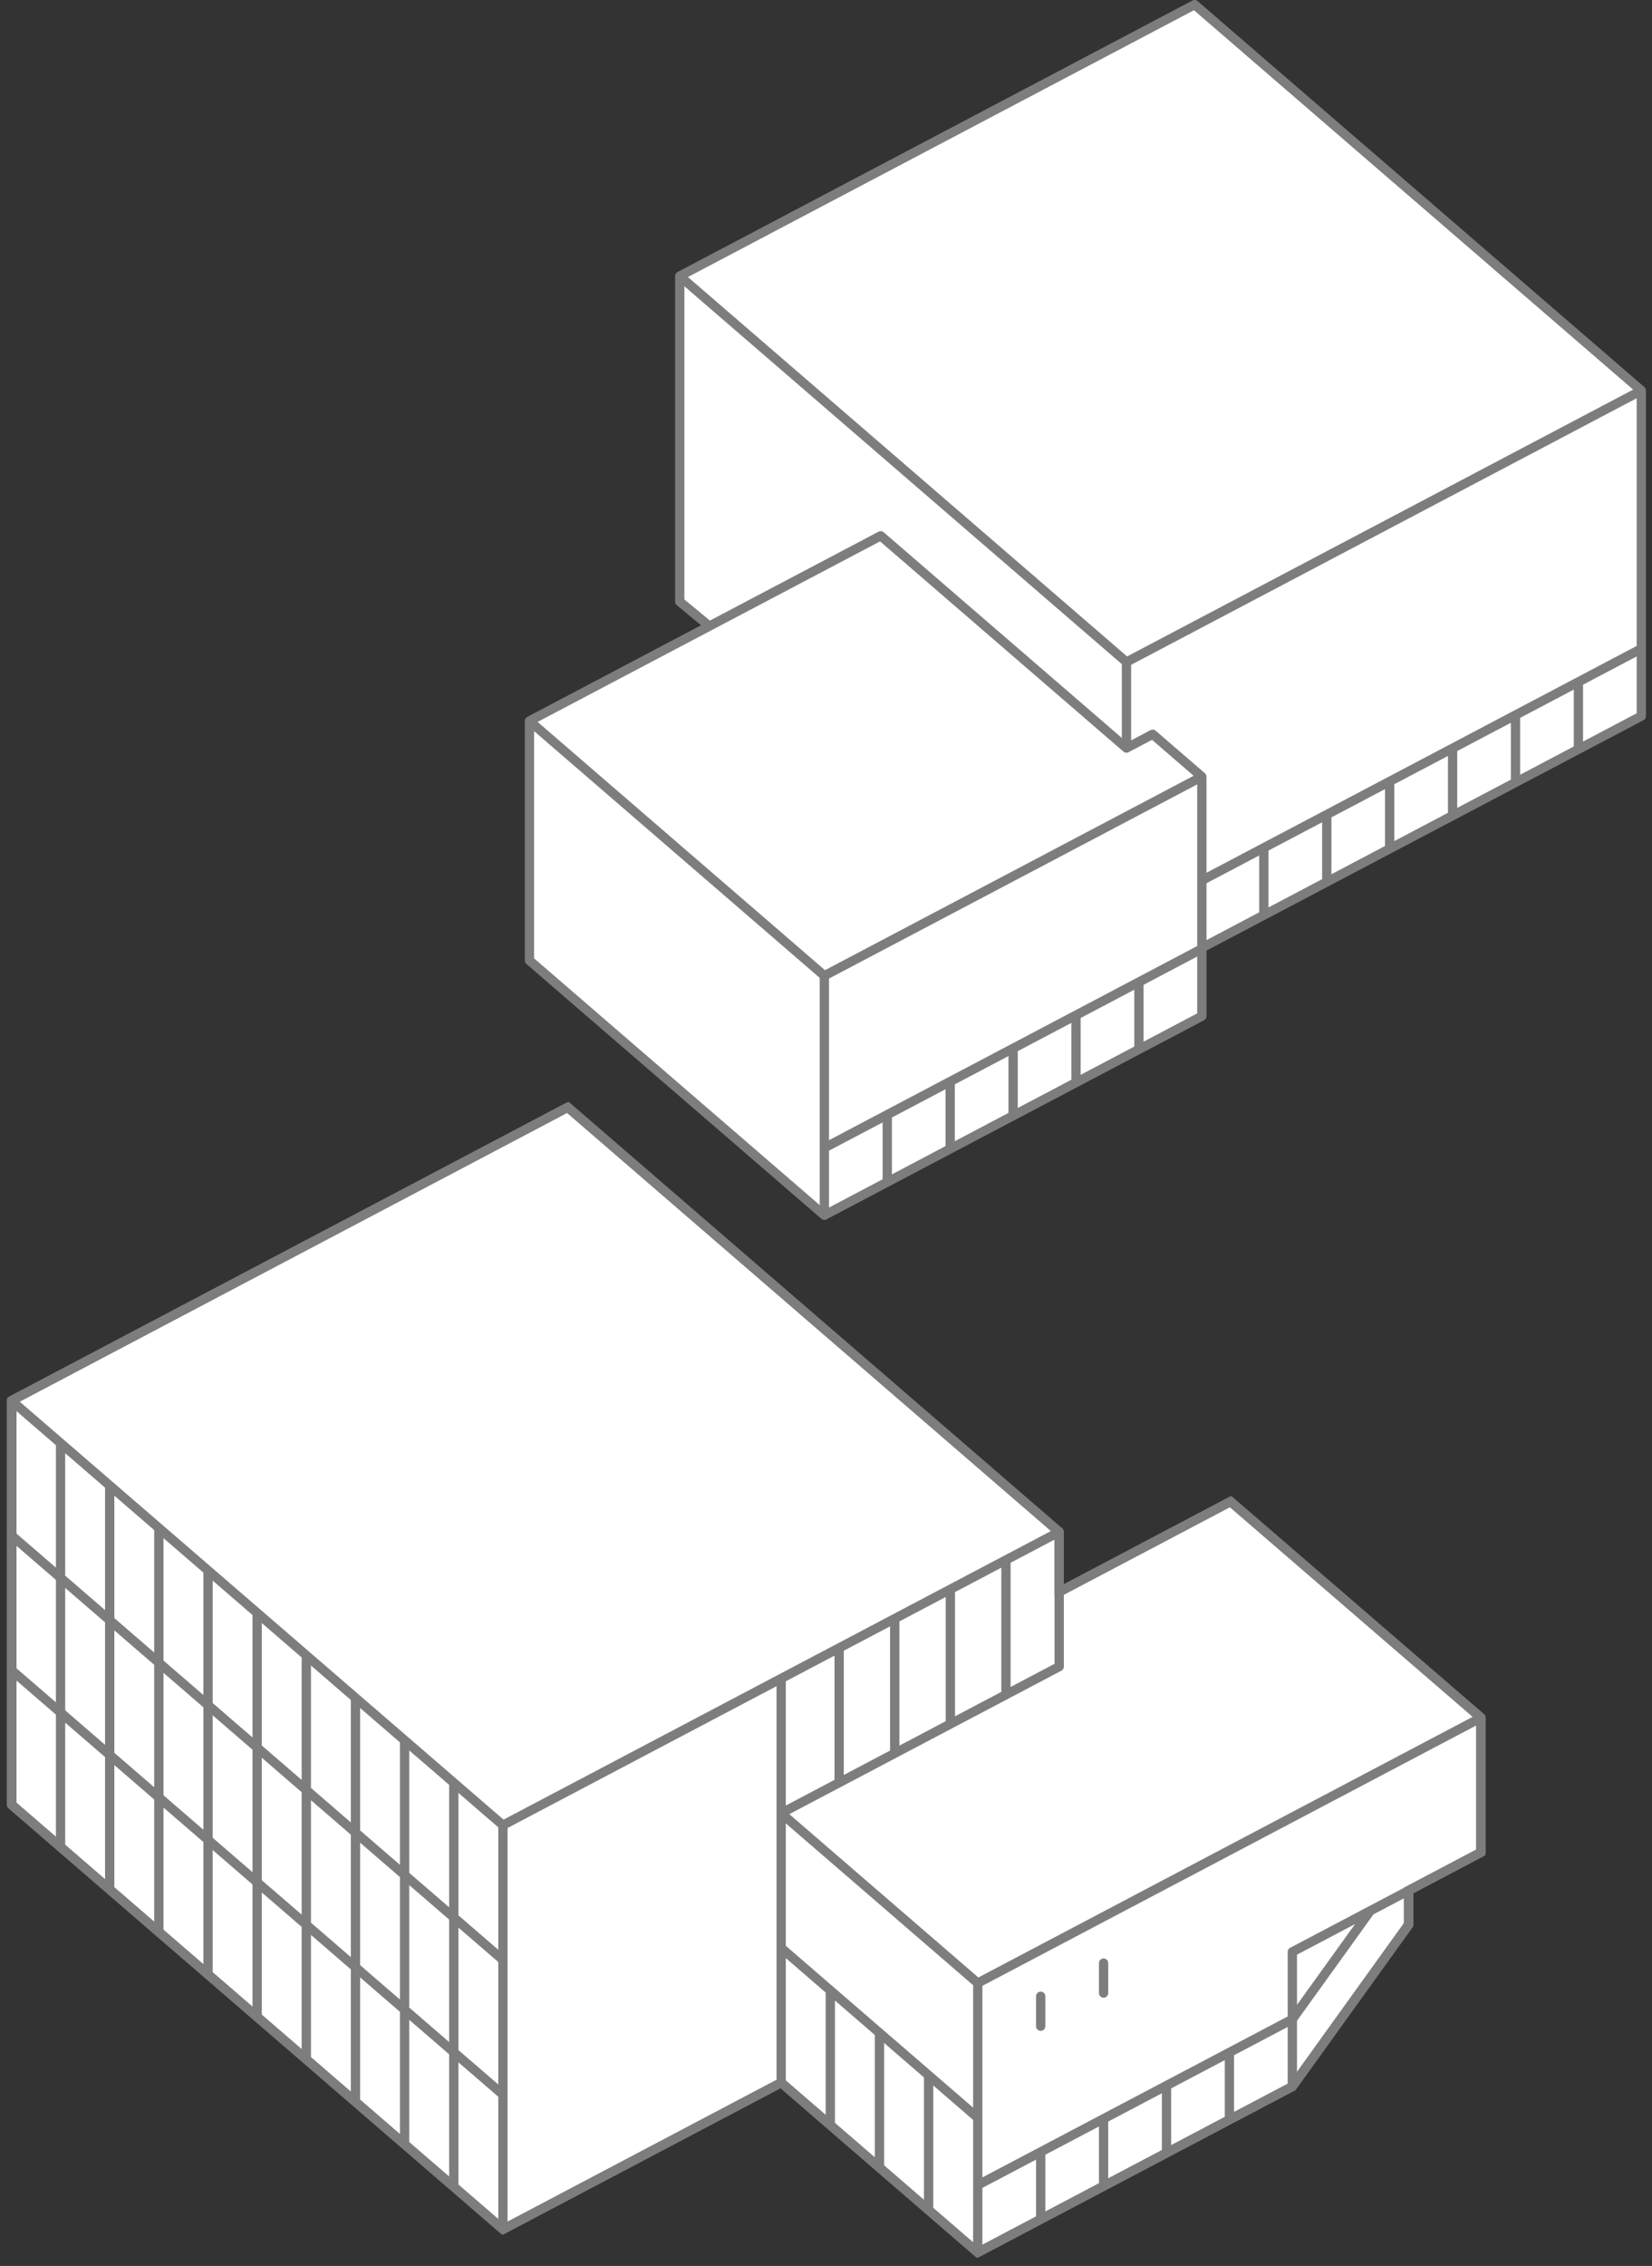 <?xml version="1.0" encoding="UTF-8" standalone="no"?>
<svg width="100%" height="100%" viewBox="0 0 178 244" version="1.1" xmlns="http://www.w3.org/2000/svg" xmlns:xlink="http://www.w3.org/1999/xlink">
    <rect x="0" y="0" width="178" height="244" fill="#333333" stroke="none"/>
    <!-- Generator: Sketch 43 (38999) - http://www.bohemiancoding.com/sketch -->
    <title>Group 10</title>
    <desc>Created with Sketch.</desc>
    <defs></defs>
    <g id="Symbols" stroke="none" stroke-width="1" fill="none" fill-rule="evenodd">
        <g id="museum" transform="translate(-619, -723)">
            <g id="buildings">
                <g transform="translate(0, 198)">
                    <g id="buildings-07" transform="translate(576, 525)">
                        <g id="Group-10" transform="translate(44, 0)">
                            <polygon id="Fill-4" fill="#FFFFFF" points="0.279 150.818 0.279 194.333 53.21 240.055 83.172 224.258 88.464 228.83 93.757 233.402 99.049 237.975 104.342 242.547 111.119 238.975 117.893 235.403 124.667 231.83 131.441 228.259 138.218 224.686 150.759 207.246 150.759 203.569 158.541 199.464 158.541 184.96 131.576 161.688 113.226 171.363 113.113 171.363 113.113 164.936 113.113 164.956 60.181 119.233"></polygon>
                            <polygon id="Stroke-5" stroke="#7D7D7D" points="0.279 194.333 0.279 150.818 60.182 119.233 113.113 164.956 113.113 164.936 113.113 171.363 113.226 171.363 131.576 161.688 158.542 184.959 158.542 199.464 150.76 203.568 150.76 207.246 138.219 224.686 131.442 228.258 124.668 231.83 117.893 235.402 111.119 238.974 104.342 242.547 99.049 237.974 93.757 233.402 88.464 228.83 83.172 224.258 53.211 240.054"></polygon>
                            <polygon id="Fill-7" fill="#FFFFFF" points="175.798 42.055 175.798 77.109 128.472 102.061 128.472 102.17 128.472 109.423 87.823 130.857 56.065 103.423 56.065 77.637 75.44 67.421 72.25 64.786 72.25 29.732 127.691 0.5"></polygon>
                            <path d="M175.849,77.109 L128.496,102.061 M127.714,0.5 L175.849,42.054 M175.849,42.054 L175.849,77.109 M87.824,130.857 L87.824,105.07 M128.496,109.422 L87.824,130.857 M128.496,83.636 L87.824,105.07 M56.047,103.424 L87.824,130.857 M56.047,77.636 L87.824,105.07 M56.047,103.424 L56.047,77.636 M72.241,64.785 L72.241,29.732 M72.241,29.732 L127.714,0.5 M72.241,29.732 L120.376,71.287 M175.849,42.054 L120.376,71.287 M128.496,83.636 L123.2,79.064 M123.2,79.064 L120.376,80.553 M120.376,80.553 L120.376,71.287 M96.101,59.599 L93.895,57.694 M75.434,67.421 L72.241,64.785 M120.376,80.553 L96.101,59.599 M128.496,109.422 L128.496,102.061 M128.496,102.061 L128.496,83.636 M93.895,57.694 L75.434,67.421 M75.434,67.421 L56.047,77.636 M101.38,116.459 L108.161,112.888 M108.161,112.888 L108.161,120.139 M94.602,120.032 L94.602,127.285 M87.824,123.605 L87.824,130.857 M94.602,127.285 L87.824,130.857 M108.161,112.888 L114.939,109.316 M101.38,123.712 L94.602,127.285 M101.38,123.712 L108.161,120.139 M108.161,120.139 L114.939,116.569 M101.38,116.459 L101.38,123.712 M101.38,116.459 L94.602,120.032 M94.602,120.032 L87.824,123.605 M121.717,112.996 L128.496,109.422 M114.939,109.316 L114.939,116.569 M121.717,105.745 L121.717,112.996 M121.717,105.745 L128.496,102.171 M114.939,109.316 L121.717,105.745 M128.496,102.171 L128.496,109.422 M148.733,84.144 L155.514,80.573 M155.514,80.573 L162.293,76.999 M155.514,80.573 L155.514,87.826 M148.733,84.144 L148.733,91.397 M155.514,87.826 L162.293,84.251 M135.177,91.287 L128.496,94.808 M135.177,91.287 L135.177,98.54 M141.955,94.969 L148.733,91.397 M135.177,98.54 L141.955,94.969 M135.177,98.54 L128.496,102.061 M141.955,87.716 L148.733,84.144 M135.177,91.287 L141.955,87.716 M141.955,87.716 L141.955,94.969 M162.293,76.999 L169.071,73.427 M162.293,76.999 L162.293,84.251 M169.071,73.427 L169.071,80.68 M169.071,73.427 L175.849,69.856 M16.115,208.049 L21.414,212.621 M21.414,212.621 L21.414,169.107 M16.115,164.535 L21.414,169.107 M16.115,208.049 L16.115,164.535 M32.005,221.766 L37.301,226.339 M37.301,226.339 L37.301,182.823 M32.005,178.25 L37.301,182.823 M32.005,221.766 L32.005,178.25 M37.301,226.339 L42.596,230.911 M42.596,230.911 L42.596,187.394 M37.301,182.823 L42.596,187.394 M5.524,198.905 L10.82,203.477 M10.82,203.477 L10.82,159.96 M5.524,155.389 L10.82,159.96 M5.524,198.905 L5.524,155.389 M47.895,191.966 L53.19,196.538 M47.895,235.482 L47.895,191.966 M47.895,235.482 L53.19,240.054 M53.19,240.054 L53.19,196.538 M42.596,187.394 L47.895,191.966 M42.596,230.911 L47.895,235.482 M21.414,169.107 L26.709,173.678 M21.414,212.621 L26.709,217.194 M26.709,217.194 L26.709,173.678 M10.82,159.96 L16.115,164.535 M10.82,203.477 L16.115,208.049 M26.709,173.678 L32.005,178.25 M26.709,217.194 L32.005,221.766 M124.689,224.577 L117.91,228.149 M117.91,235.403 L124.689,231.831 M124.689,224.577 L124.689,231.831 M104.351,242.547 L111.132,238.975 M117.91,228.149 L111.132,231.721 M138.248,224.685 L138.248,217.434 M131.467,221.006 L138.248,217.434 M131.467,221.006 L131.467,228.257 M131.467,228.257 L138.248,224.685 M124.689,224.577 L131.467,221.006 M138.248,217.434 L138.248,210.18 M158.582,199.464 L158.582,184.959 M104.351,213.536 L158.582,184.959 M124.689,231.831 L131.467,228.257 M150.796,207.245 L138.248,224.685 M150.796,207.245 L150.796,203.569 M53.19,196.538 L113.127,164.956 M53.19,240.054 L83.169,224.257 M83.169,195.248 L85.992,193.76 M158.582,184.959 L131.601,161.688 M60.165,119.234 L0.228,150.817 M0.228,150.817 L5.524,155.389 M0.228,194.333 L0.228,150.817 M0.228,194.333 L5.524,198.905 M99.056,237.975 L99.056,223.469 M93.76,233.403 L93.76,218.897 M93.76,233.403 L99.056,237.975 M93.76,218.897 L99.056,223.469 M83.169,209.752 L83.169,195.248 M83.169,209.752 L88.464,214.325 M104.351,228.042 L104.351,213.536 M83.169,195.248 L104.351,213.536 M99.056,223.469 L104.351,228.042 M99.056,237.975 L104.351,242.547 M104.351,242.547 L104.351,235.293 M104.351,235.293 L104.351,228.042 M83.169,224.257 L88.464,228.831 M83.169,224.257 L83.169,209.752 M88.464,214.325 L93.76,218.897 M88.464,228.831 L88.464,214.325 M88.464,228.831 L93.76,233.403 M111.132,231.721 L111.132,238.975 M117.91,228.149 L117.91,235.403 M111.132,238.975 L117.91,235.403 M111.132,231.721 L104.351,235.293 M113.127,164.956 L60.165,119.234 M138.248,210.18 L150.796,203.569 M150.796,203.569 L158.582,199.464 M113.127,164.956 L113.127,173.325 M113.127,173.325 L113.127,179.46 M113.241,171.363 L131.601,161.688 M85.992,193.76 L113.127,179.46 M53.19,240.054 L0.228,194.333 M53.19,225.549 L0.228,179.828 M53.19,211.043 L0.228,165.322 M53.19,196.538 L0.228,150.817 M138.248,217.434 L146.653,205.751 M111.132,214.96 L111.132,218.184 M117.91,211.387 L117.91,214.612 M83.169,197.262 L83.169,180.743 M89.415,191.78 L89.415,177.608 M95.407,188.76 L95.407,174.601 M101.399,185.607 L101.399,171.363 M107.391,182.382 L107.391,168.226 M113.127,179.442 L113.127,164.936 M5.524,198.905 L10.82,203.477" id="Stroke-8" stroke="#7D7D7D" stroke-linecap="round" stroke-linejoin="round"></path>
                        </g>
                    </g>
                </g>
            </g>
        </g>
    </g>
</svg>